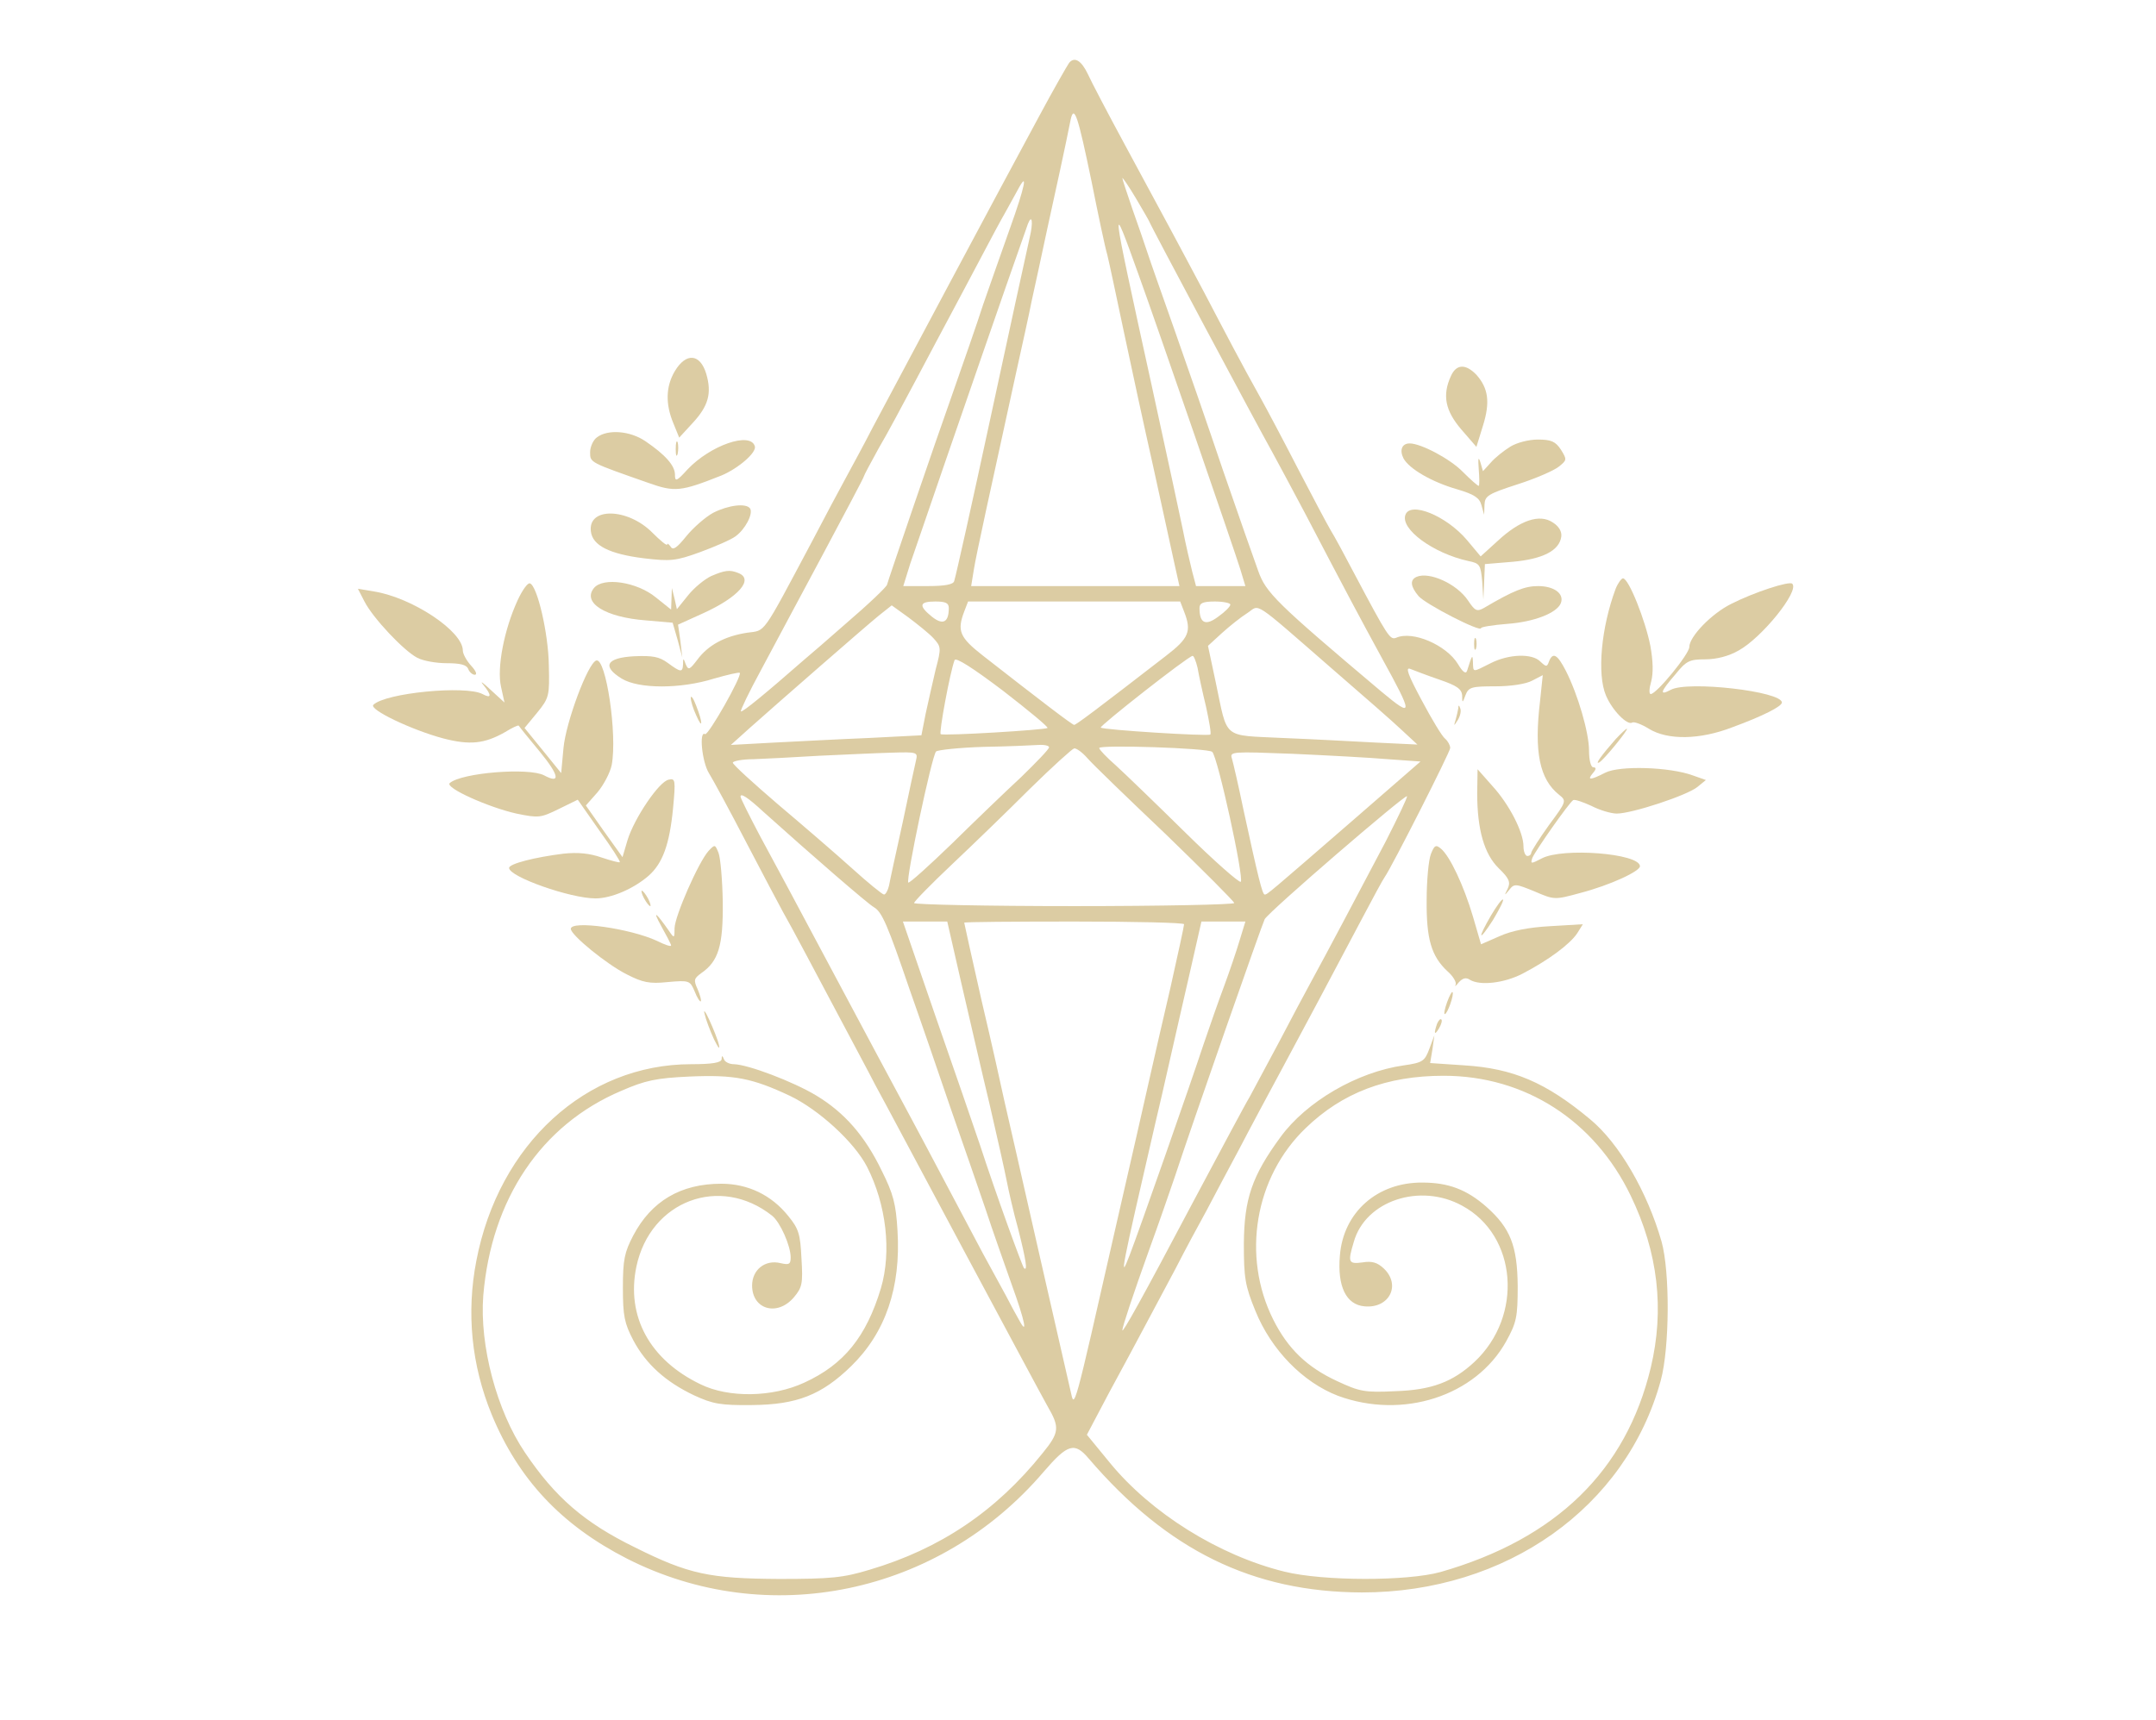 <?xml version="1.0" standalone="no"?>
<!DOCTYPE svg PUBLIC "-//W3C//DTD SVG 20010904//EN"
 "http://www.w3.org/TR/2001/REC-SVG-20010904/DTD/svg10.dtd">
<svg version="1.0" xmlns="http://www.w3.org/2000/svg"
 width="559pt" height="446pt" viewBox="0 0 559 446"
 preserveAspectRatio="xMidYMid meet">

<g transform="translate(0,446) scale(0.1,-0.1)"
fill="#dccca3" stroke="none">
<path d="M2772 4297 c-5 -7 -40 -68 -77 -137 -97 -179 -380 -710 -433 -810
-24 -47 -57 -107 -72 -135 -15 -27 -53 -99 -85 -160 -132 -248 -119 -229 -168
-236 -58 -9 -101 -32 -129 -70 -20 -26 -23 -28 -30 -12 -6 17 -7 17 -7 1 -1
-23 -6 -22 -40 3 -22 16 -39 19 -87 17 -72 -4 -84 -26 -32 -58 44 -27 153 -27
239 0 35 10 65 17 67 15 7 -7 -82 -164 -90 -159 -16 10 -8 -72 10 -101 10 -16
54 -97 97 -180 43 -82 86 -164 95 -180 23 -40 84 -156 150 -280 29 -55 70
-131 90 -170 21 -38 124 -232 230 -430 106 -198 203 -379 216 -402 32 -55 31
-68 -13 -122 -121 -151 -266 -248 -448 -302 -69 -21 -101 -24 -235 -24 -180 1
-234 12 -374 82 -131 64 -207 130 -285 246 -73 108 -118 277 -108 407 21 250
150 443 358 531 62 27 90 33 177 37 116 5 162 -4 260 -50 75 -36 167 -120 200
-184 50 -98 64 -220 36 -315 -38 -126 -96 -198 -199 -245 -82 -38 -196 -40
-269 -4 -131 63 -193 176 -166 305 36 171 217 239 352 132 21 -17 48 -78 48
-108 0 -18 -4 -20 -26 -15 -40 10 -74 -17 -74 -58 0 -62 65 -81 108 -31 22 26
24 36 20 101 -3 63 -7 77 -34 110 -44 55 -105 84 -174 84 -105 0 -181 -45
-228 -134 -23 -44 -27 -63 -27 -136 0 -73 4 -92 27 -136 33 -62 84 -108 158
-143 48 -22 68 -26 150 -25 116 1 180 26 257 101 89 87 129 204 120 351 -4 70
-11 96 -41 156 -44 91 -97 151 -170 195 -60 36 -176 80 -213 81 -12 0 -24 6
-26 13 -4 10 -6 10 -6 0 -1 -9 -24 -13 -79 -13 -272 0 -499 -207 -557 -510
-26 -134 -13 -270 40 -399 69 -167 180 -286 350 -373 365 -186 809 -94 1081
225 62 72 80 78 117 34 204 -238 425 -346 708 -347 374 0 685 220 775 550 23
85 24 281 2 360 -37 129 -110 255 -185 317 -115 96 -200 132 -326 140 l-89 6
6 36 5 36 -13 -35 c-12 -32 -17 -36 -66 -43 -121 -17 -253 -94 -320 -186 -74
-101 -94 -160 -95 -276 0 -89 3 -109 30 -175 41 -101 123 -185 214 -220 168
-62 357 -1 436 141 27 49 30 63 30 144 -1 104 -19 150 -81 205 -51 45 -99 63
-166 63 -117 1 -205 -77 -214 -189 -7 -80 16 -128 64 -132 64 -6 95 55 50 98
-17 16 -31 20 -55 16 -37 -5 -39 0 -23 53 30 107 172 154 281 94 143 -77 159
-286 32 -405 -56 -52 -111 -73 -205 -76 -80 -4 -93 -1 -151 26 -78 36 -128 84
-166 160 -82 164 -48 369 84 496 95 92 210 136 358 136 211 0 391 -116 485
-311 71 -147 88 -295 52 -446 -64 -267 -245 -444 -545 -530 -86 -24 -304 -24
-405 1 -170 42 -346 152 -453 283 l-59 72 57 108 c32 59 74 137 93 173 19 36
55 103 80 150 24 47 60 114 80 150 19 36 57 108 85 160 27 52 78 147 112 210
66 123 120 224 205 385 29 55 56 105 60 110 19 27 170 325 170 335 0 7 -6 18
-13 24 -8 6 -35 51 -61 100 -36 67 -43 87 -29 81 10 -4 44 -17 76 -28 44 -15
57 -24 58 -41 0 -20 1 -20 9 2 8 20 16 22 77 22 40 0 80 6 96 15 l27 14 -7
-67 c-16 -133 -1 -203 49 -243 20 -16 20 -17 -26 -79 -25 -35 -46 -68 -46 -72
0 -4 -4 -8 -10 -8 -5 0 -10 11 -10 25 0 37 -37 109 -81 157 l-38 43 -1 -62 c0
-94 18 -158 56 -195 27 -26 31 -36 23 -53 -9 -18 -9 -19 4 -3 13 17 17 16 66
-4 51 -22 52 -22 118 -4 77 20 157 57 155 70 -3 33 -200 48 -254 20 -29 -15
-30 -15 -25 1 8 19 95 143 106 150 5 2 25 -5 47 -15 21 -11 51 -20 66 -20 39
0 182 47 209 69 l22 18 -34 12 c-60 22 -190 26 -227 7 -39 -20 -48 -20 -32 -1
9 10 9 15 1 15 -6 0 -11 18 -11 43 0 47 -29 146 -60 207 -22 43 -34 50 -44 24
-5 -14 -7 -14 -22 0 -21 22 -82 20 -129 -4 -48 -24 -45 -25 -46 3 -1 21 -2 19
-15 -22 -3 -10 -11 -5 -24 17 -30 49 -117 87 -160 68 -16 -6 -21 1 -110 169
-23 44 -50 94 -60 110 -10 17 -48 89 -85 160 -37 72 -80 153 -95 180 -52 93
-92 170 -147 275 -31 58 -70 132 -88 165 -18 33 -70 130 -116 215 -46 85 -90
169 -98 187 -17 36 -35 47 -49 30z m58 -307 c17 -85 35 -171 41 -191 5 -20 24
-110 43 -200 19 -90 53 -247 76 -349 22 -102 47 -213 54 -247 l14 -63 -270 0
-270 0 7 43 c6 38 41 197 111 517 14 63 32 144 39 180 8 36 26 119 40 185 24
109 48 219 61 285 9 40 19 9 54 -160z m150 -105 c0 -4 279 -527 320 -600 15
-27 52 -97 83 -155 107 -205 145 -276 199 -375 83 -151 83 -158 0 -89 -275
232 -300 257 -320 314 -11 30 -52 147 -91 260 -38 113 -95 277 -126 365 -31
88 -63 178 -70 200 -7 22 -25 73 -39 113 -14 41 -26 77 -26 80 0 3 16 -20 35
-52 19 -32 35 -60 35 -61z m-361 -16 c-22 -63 -54 -152 -70 -199 -15 -47 -51
-150 -79 -230 -46 -129 -170 -493 -170 -496 0 -5 -47 -50 -110 -104 -41 -36
-88 -77 -105 -91 -97 -85 -160 -137 -164 -134 -2 2 21 50 52 107 30 57 103
192 161 301 58 109 106 199 106 202 0 2 17 34 38 72 22 37 65 118 97 178 32
61 74 139 93 175 19 36 54 101 77 145 23 44 51 96 62 115 11 19 25 46 32 58
27 51 19 10 -20 -99z m51 -24 c-13 -58 -53 -242 -100 -460 -51 -237 -91 -416
-96 -432 -2 -9 -25 -13 -68 -13 l-64 0 18 58 c11 31 51 149 90 262 39 113 82
237 95 275 22 64 108 311 120 344 11 28 14 4 5 -34z m283 -100 c45 -124 250
-719 263 -762 l13 -43 -64 0 -64 0 -10 38 c-5 20 -17 71 -25 112 -15 71 -24
113 -81 375 -107 488 -107 489 -32 280z m-493 -862 c0 -37 -15 -45 -43 -23
-36 29 -34 40 8 40 27 0 35 -4 35 -17z m610 -9 c20 -51 13 -69 -47 -115 -181
-140 -233 -179 -238 -179 -5 0 -91 66 -237 180 -60 47 -67 64 -48 114 l10 26
275 0 275 0 10 -26z m120 18 c0 -5 -14 -19 -31 -31 -33 -25 -49 -18 -49 22 0
13 9 17 40 17 22 0 40 -4 40 -8z m-770 -87 c20 -22 21 -25 6 -81 -8 -33 -19
-84 -26 -115 l-11 -56 -137 -7 c-75 -3 -186 -9 -247 -12 l-110 -6 50 45 c73
65 294 258 333 290 l34 27 43 -31 c24 -18 54 -42 65 -54z m1039 -84 c74 -64
153 -133 175 -154 l41 -38 -105 5 c-58 3 -167 9 -243 12 -160 8 -143 -6 -175
145 l-20 94 36 33 c21 19 50 42 66 52 34 22 8 40 225 -149z m-743 -149 c-6 -5
-269 -21 -277 -16 -5 3 24 160 36 192 3 8 47 -20 125 -79 66 -51 118 -94 116
-97z m389 156 c3 -18 13 -64 22 -101 8 -37 14 -70 11 -72 -5 -5 -278 12 -284
18 -4 4 225 184 238 186 3 1 9 -14 13 -31z m-385 -206 c0 -5 -33 -39 -72 -77
-40 -37 -121 -115 -180 -173 -60 -58 -110 -103 -113 -101 -7 7 61 329 72 340
4 4 60 10 123 12 63 1 127 4 143 5 15 1 27 -2 27 -6z m423 -12 c14 -12 83
-327 74 -337 -4 -3 -69 54 -145 129 -75 74 -156 152 -179 173 -24 21 -43 41
-43 45 0 9 283 0 293 -10z m-323 -17 c14 -16 105 -104 203 -197 97 -94 177
-174 177 -178 0 -4 -187 -8 -415 -8 -228 0 -415 4 -415 8 0 4 44 49 98 100 53
50 144 138 202 196 58 57 110 104 115 105 6 1 22 -11 35 -26z m-445 -5 c-3
-13 -19 -86 -35 -163 -17 -77 -33 -150 -35 -162 -3 -13 -9 -23 -13 -23 -4 0
-41 30 -83 68 -41 37 -128 112 -192 166 -64 55 -117 103 -117 108 0 4 24 9 53
9 28 1 106 5 172 9 66 3 150 7 188 8 65 2 67 1 62 -20z m1224 3 l84 -6 -169
-147 c-226 -196 -228 -198 -235 -198 -6 0 -17 45 -55 220 -13 63 -27 123 -30
133 -6 18 1 18 158 12 89 -4 201 -10 247 -14z m-1619 -137 c128 -115 270 -238
286 -247 21 -12 36 -48 92 -212 29 -82 77 -222 107 -310 31 -88 71 -205 90
-260 18 -55 50 -145 69 -199 33 -91 42 -134 18 -89 -6 10 -21 38 -34 63 -14
25 -40 74 -60 110 -19 36 -63 119 -98 185 -35 66 -73 138 -85 160 -62 115
-113 211 -222 415 -66 124 -143 268 -172 321 -28 53 -51 99 -51 103 0 10 19
-2 60 -40z m1613 -76 c-68 -129 -153 -290 -193 -363 -15 -27 -53 -99 -85 -160
-32 -60 -66 -123 -75 -140 -10 -16 -76 -140 -148 -275 -131 -248 -182 -339
-182 -330 0 9 28 93 70 210 23 63 52 147 65 185 48 146 228 660 234 671 12 21
364 324 369 319 2 -2 -23 -54 -55 -117z m-1100 -370 c21 -90 53 -230 73 -313
19 -82 39 -171 44 -197 5 -26 18 -83 30 -126 20 -79 25 -110 15 -101 -5 6 -73
193 -114 319 -16 47 -67 196 -115 333 l-85 247 57 0 58 0 37 -162z m577 155
c0 -5 -16 -78 -35 -163 -20 -85 -44 -191 -54 -235 -10 -44 -50 -222 -90 -395
-108 -476 -105 -464 -115 -419 -3 13 -40 175 -82 359 -42 184 -82 362 -90 395
-7 33 -33 150 -59 260 -25 110 -45 201 -45 202 0 2 128 3 285 3 157 0 285 -3
285 -7z m144 -42 c-8 -27 -26 -80 -40 -118 -14 -37 -38 -106 -54 -153 -36
-109 -166 -480 -191 -545 -29 -76 -20 -32 66 340 8 33 25 107 38 165 13 58 37
162 53 232 l29 128 57 0 57 0 -15 -49z"/>
<path d="M1750 3498 c-24 -40 -25 -86 -4 -136 l15 -37 34 37 c42 45 51 78 36
129 -16 52 -52 55 -81 7z"/>
<path d="M3762 3485 c-23 -50 -15 -90 27 -139 l39 -45 17 55 c19 61 14 97 -17
132 -28 29 -52 28 -66 -3z"/>
<path d="M1548 3326 c-10 -7 -18 -25 -18 -39 0 -27 -1 -26 150 -79 70 -25 85
-23 191 19 43 18 92 60 86 76 -12 38 -115 2 -174 -60 -29 -32 -33 -33 -33 -14
0 23 -24 51 -77 87 -40 27 -97 31 -125 10z"/>
<path d="M1752 3295 c0 -16 2 -22 5 -12 2 9 2 23 0 30 -3 6 -5 -1 -5 -18z"/>
<path d="M3915 3301 c-16 -10 -39 -28 -50 -41 l-20 -22 -7 24 c-5 15 -6 9 -4
-19 2 -24 2 -43 0 -43 -3 0 -21 16 -41 36 -33 34 -109 74 -138 74 -20 0 -27
-17 -16 -39 15 -27 73 -61 139 -80 44 -13 58 -22 63 -41 l7 -25 1 26 c1 23 9
28 86 53 47 15 95 36 107 46 21 17 21 18 5 44 -14 21 -25 26 -60 26 -23 0 -55
-8 -72 -19z"/>
<path d="M1849 3130 c-20 -11 -51 -38 -69 -60 -25 -31 -35 -38 -41 -28 -5 7
-9 10 -9 6 0 -5 -18 10 -39 31 -64 64 -167 66 -159 3 4 -37 49 -59 138 -70 68
-8 82 -7 145 16 38 14 80 32 92 41 25 18 46 58 38 72 -10 15 -57 9 -96 -11z"/>
<path d="M3644 3125 c-14 -37 72 -100 163 -120 30 -6 32 -10 36 -53 l3 -47 2
46 2 46 72 6 c78 7 121 29 126 65 2 13 -6 27 -22 37 -34 23 -85 6 -143 -48
l-44 -40 -36 43 c-54 63 -146 100 -159 65z"/>
<path d="M1844 2966 c-17 -8 -44 -30 -60 -50 l-29 -36 -6 27 -7 28 -1 -28 -1
-28 -40 32 c-49 40 -136 53 -160 24 -31 -38 29 -76 135 -84 l69 -6 13 -45 12
-45 -5 43 -6 42 64 29 c93 42 134 89 92 105 -22 9 -35 7 -70 -8z"/>
<path d="M3673 2964 c-18 -8 -16 -25 5 -50 18 -21 162 -95 162 -83 0 3 30 8
68 11 69 5 129 28 139 54 9 24 -17 44 -59 44 -34 0 -63 -11 -141 -57 -18 -10
-23 -7 -41 20 -29 43 -100 75 -133 61z"/>
<path d="M4189 2933 c-37 -99 -49 -221 -25 -277 16 -38 55 -78 68 -70 4 3 24
-4 43 -16 49 -30 132 -29 217 4 79 29 128 54 128 64 0 29 -244 57 -288 33 -30
-16 -28 -6 11 39 29 36 37 40 78 40 29 0 61 8 87 23 60 33 158 154 139 173 -7
8 -99 -22 -158 -52 -51 -25 -109 -85 -109 -112 0 -18 -85 -122 -100 -122 -5 0
-4 15 1 32 6 22 5 54 -2 93 -13 66 -56 175 -71 175 -4 0 -13 -12 -19 -27z"/>
<path d="M1342 2903 c-35 -76 -54 -175 -43 -224 l9 -41 -36 33 c-20 19 -29 25
-19 13 22 -27 22 -37 -2 -24 -44 23 -252 3 -283 -28 -12 -12 99 -65 181 -87
69 -18 107 -14 160 16 18 11 34 19 36 17 1 -2 25 -32 55 -68 50 -61 54 -84 11
-61 -39 21 -215 7 -245 -20 -13 -12 101 -63 173 -79 58 -12 63 -11 110 12 l49
24 56 -80 c31 -43 55 -80 53 -82 -1 -2 -23 4 -47 12 -31 11 -62 14 -99 10 -73
-9 -141 -26 -141 -37 0 -23 159 -79 224 -79 41 0 99 25 138 59 36 32 54 81 63
174 7 74 6 79 -11 75 -25 -4 -90 -101 -107 -157 l-13 -44 -48 67 -47 67 30 34
c16 19 33 51 37 71 15 79 -15 279 -40 271 -22 -7 -79 -161 -85 -227 l-6 -65
-47 58 -48 59 33 40 c31 38 32 44 30 122 -1 83 -30 207 -49 213 -6 2 -20 -18
-32 -44z"/>
<path d="M945 2900 c22 -43 102 -128 137 -146 15 -8 49 -14 76 -14 35 0 52 -4
56 -15 3 -8 11 -15 17 -15 7 0 3 10 -9 23 -12 13 -22 31 -22 40 0 50 -131 137
-230 153 l-42 7 17 -33z"/>
<path d="M3822 2790 c0 -14 2 -19 5 -12 2 6 2 18 0 25 -3 6 -5 1 -5 -13z"/>
<path d="M1791 2650 c0 -8 6 -28 14 -45 17 -39 18 -21 0 25 -7 19 -14 28 -14
20z"/>
<path d="M3781 2623 c-1 -6 -4 -20 -7 -30 -5 -17 -5 -17 6 0 6 10 9 23 6 30
-3 9 -5 9 -5 0z"/>
<path d="M4189 2543 c-36 -41 -56 -68 -42 -60 13 8 77 87 71 87 -2 0 -15 -12
-29 -27z"/>
<path d="M1837 2253 c-26 -29 -87 -168 -88 -200 0 -27 -1 -27 -14 -8 -35 50
-44 56 -21 14 14 -25 26 -48 26 -51 0 -4 -17 2 -37 12 -69 32 -223 54 -223 31
0 -16 93 -92 145 -118 41 -21 59 -25 106 -20 56 5 58 4 70 -24 6 -16 14 -28
16 -26 2 3 -2 16 -8 31 -11 24 -10 28 9 42 45 31 57 71 56 184 -1 58 -6 115
-11 128 -9 22 -9 23 -26 5z"/>
<path d="M3710 2245 c-6 -15 -11 -69 -11 -119 -1 -101 12 -146 54 -185 15 -13
24 -29 21 -35 -3 -6 1 -3 8 6 10 11 19 14 29 7 26 -16 89 -9 137 16 67 35 122
76 141 104 l15 24 -84 -5 c-57 -3 -101 -12 -132 -26 l-48 -21 -21 72 c-24 81
-60 157 -83 176 -13 11 -17 9 -26 -14z"/>
<path d="M1670 2130 c6 -11 13 -20 16 -20 2 0 0 9 -6 20 -6 11 -13 20 -16 20
-2 0 0 -9 6 -20z"/>
<path d="M3866 2086 c-36 -62 -33 -71 5 -12 16 27 28 50 26 53 -3 2 -16 -16
-31 -41z"/>
<path d="M3752 1861 c-6 -17 -9 -31 -6 -31 7 0 25 52 20 57 -2 2 -8 -10 -14
-26z"/>
<path d="M1827 1830 c3 -14 14 -43 24 -65 11 -22 16 -29 13 -15 -3 14 -15 43
-25 65 -10 22 -16 29 -12 15z"/>
<path d="M3726 1805 c-9 -26 -7 -32 5 -12 6 10 9 21 6 23 -2 3 -7 -2 -11 -11z"/>
</g>
</svg>
